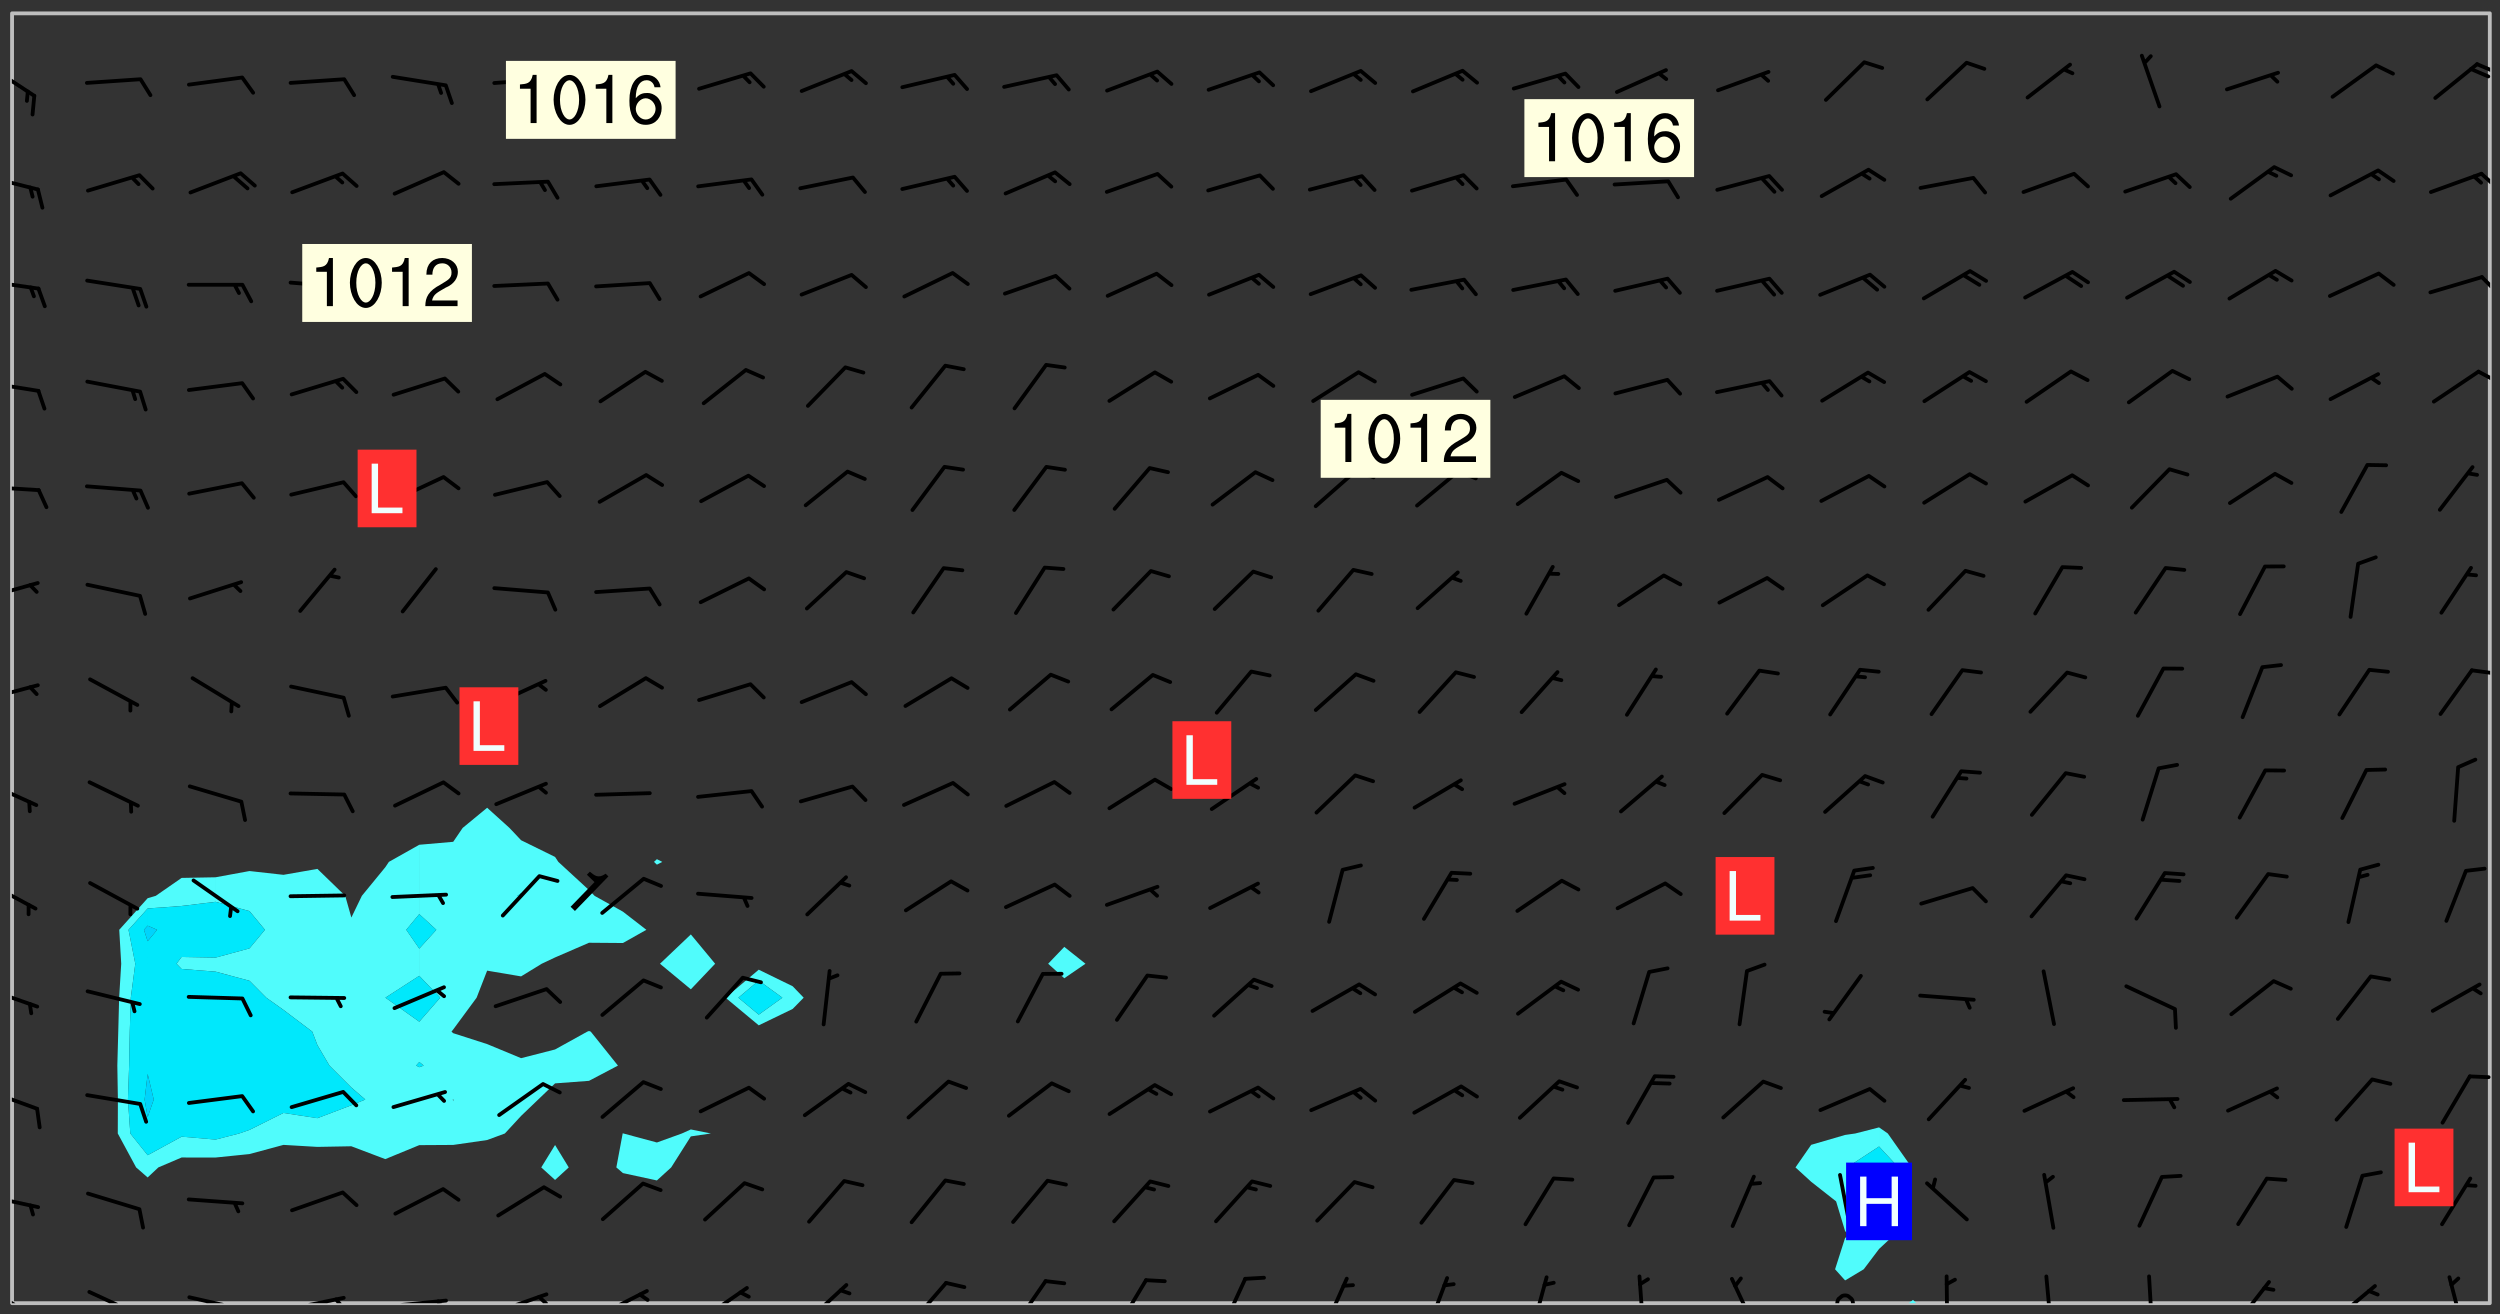 <svg xmlns="http://www.w3.org/2000/svg" role="img" xmlns:xlink="http://www.w3.org/1999/xlink" viewBox="142.45 309.95 326.84 171.84"><rect x="142.45" y="309.95" width="326.84" height="171.84" fill="#333333" stroke="none"/><defs><clipPath id="a"><path d="M144 311.672h1v168.656h-1zm0 0"/></clipPath><clipPath id="b"><path d="M144 311.672h324v168.656H144zm0 0"/></clipPath><clipPath id="c"><path d="M391 479h2v1.328h-2zm0 0"/></clipPath><clipPath id="d"><path d="M467 311.672h1v168.656h-1zm0 0"/></clipPath><clipPath id="e"><path d="M144 478h4v2.328h-4zm0 0"/></clipPath><clipPath id="f"><path d="M153 478h8v2.328h-8zm0 0"/></clipPath><clipPath id="g"><path d="M166 479h9v1.328h-9zm0 0"/></clipPath><clipPath id="h"><path d="M172 480h2v.328h-2zm0 0"/></clipPath><clipPath id="i"><path d="M180 479h8v1.328h-8zm0 0"/></clipPath><clipPath id="j"><path d="M186 479h2v1.328h-2zm0 0"/></clipPath><clipPath id="k"><path d="M193 479h9v1.328h-9zm0 0"/></clipPath><clipPath id="l"><path d="M199 479h2v1.328h-2zm0 0"/></clipPath><clipPath id="m"><path d="M207 478h8v2.328h-8zm0 0"/></clipPath><clipPath id="n"><path d="M212 479h3v1.328h-3zm0 0"/></clipPath><clipPath id="o"><path d="M220 478h8v2.328h-8zm0 0"/></clipPath><clipPath id="p"><path d="M225 478h3v2.328h-3zm0 0"/></clipPath><clipPath id="q"><path d="M234 478h7v2.328h-7zm0 0"/></clipPath><clipPath id="r"><path d="M247 477h7v3.328h-7zm0 0"/></clipPath><clipPath id="s"><path d="M261 477h6v3.328h-6zm0 0"/></clipPath><clipPath id="t"><path d="M274 477h6v3.328h-6zm0 0"/></clipPath><clipPath id="u"><path d="M288 477h5v3.328h-5zm0 0"/></clipPath><clipPath id="v"><path d="M302 476h4v4.328h-4zm0 0"/></clipPath><clipPath id="w"><path d="M315 476h4v4.328h-4zm0 0"/></clipPath><clipPath id="x"><path d="M328 476h4v4.328h-4zm0 0"/></clipPath><clipPath id="y"><path d="M342 476h3v4.328h-3zm0 0"/></clipPath><clipPath id="z"><path d="M356 476h2v4.328h-2zm0 0"/></clipPath><clipPath id="A"><path d="M368 476h5v4.328h-5zm0 0"/></clipPath><clipPath id="B"><path d="M382 479h3v1.328h-3zm0 0"/></clipPath><clipPath id="C"><path d="M396 476h2v4.328h-2zm0 0"/></clipPath><clipPath id="D"><path d="M409 476h2v4.328h-2zm0 0"/></clipPath><clipPath id="E"><path d="M423 476h2v4.328h-2zm0 0"/></clipPath><clipPath id="F"><path d="M434 477h6v3.328h-6zm0 0"/></clipPath><clipPath id="G"><path d="M447 477h7v3.328h-7zm0 0"/></clipPath><clipPath id="H"><path d="M462 476h3v4.328h-3zm0 0"/></clipPath><clipPath id="I"><path d="M144 466h4v3h-4zm0 0"/></clipPath><clipPath id="J"><path d="M144 452h4v4h-4zm0 0"/></clipPath><clipPath id="K"><path d="M465 450h3v2h-3zm0 0"/></clipPath><clipPath id="L"><path d="M144 438h4v4h-4zm0 0"/></clipPath><clipPath id="M"><path d="M144 425h4v4h-4zm0 0"/></clipPath><clipPath id="N"><path d="M144 412h4v4h-4zm0 0"/></clipPath><clipPath id="O"><path d="M144 399h4v3h-4zm0 0"/></clipPath><clipPath id="P"><path d="M465 397h3v2h-3zm0 0"/></clipPath><clipPath id="Q"><path d="M144 385h4v4h-4zm0 0"/></clipPath><clipPath id="R"><path d="M144 373h4v2h-4zm0 0"/></clipPath><clipPath id="S"><path d="M144 359h4v3h-4zm0 0"/></clipPath><clipPath id="T"><path d="M466 358h2v2h-2zm0 0"/></clipPath><clipPath id="U"><path d="M144 346h4v2h-4zm0 0"/></clipPath><clipPath id="V"><path d="M466 345h2v4h-2zm0 0"/></clipPath><clipPath id="W"><path d="M144 332h4v3h-4zm0 0"/></clipPath><clipPath id="X"><path d="M466 332h2v3h-2zm0 0"/></clipPath><clipPath id="Y"><path d="M144 318h4v5h-4zm0 0"/></clipPath><clipPath id="Z"><path d="M466 318h2v2h-2zm0 0"/></clipPath><clipPath id="aa"><path d="M465 318h3v3h-3zm0 0"/></clipPath><g id="ab" clip-path="url(#clip1)"><path fill="#fff" fill-opacity="0" fill-rule="evenodd" d="M0 0h1000v1000H0zm0 0"/><path fill="#d3d3d3" fill-opacity="0" fill-rule="evenodd" d="M162.152 355.867l-.234.293.059.234.117.172.176.234.293.348.113.059.117-.172.059-.234.176-.176.465-.176h.699l.234.293.289.816.059.176.176.23.352.234.699.699.172.176.234.348.234.41.289.582.41.465.23.234.234.176.117.23.176.293.172 1.164v.234l.059.289.059.117.117.117.348.41.117.172.176.176.176.234.117.172.172.352.059.234.234.406.234-.059-.176.176-.059.93h-.582l-.234-.113-.348.113-.117.117-.059.293-.059.176-.117.172-.465.293-.059.234-.059.113v.645l.059.172v.41l.059.059v.406l.059.406.117.176.059.059.23.641-.059.293v.699l-.059.582v.234l-.059.23-.055.352v1.922l.055.117h.426l-.367.117-.023.352.891 1.168 1.742.539 1.34.359v.539l.09.809.535.715 1.52.27.891-.086.09 1.164.535.18 1.16-.18 2.055-.984 1.16-.363 1.879-.176 1.695-.18-.18.719-1.516.086-1.25.09-.805.27-1.074.809.27.719.535.898-.18.625-.266.809.266 1.078.625.898.805.18 1.25-.18-.266.723.098.504.055.293v.172l.059.293v.406l.176.117.352.117h.406l.293-.176.113-.117.059-.117.117-.23.059-.176.352-.465.23-.176.176-.059.176.059.059.176.117.988.055.469.059.172.117.234.176.059.816.059h.289l.117.234.059.406.059.352v1.105l.117.293.117.348.289.699.176.352.582.754.352.176.172.059.469.234.641.465.348.234.293.176.293.055.23.062.816.348.293.176.113.172.352.352.117.176.523.641v.289l.059.352v.348l.059.352.059.289.117.059.172.059h.176l.582.234.176.117.176.289.176.234.113.234.293.23.117.117v.41l.059.055.289.234.234.117.059.117.117.172.059.117.23.234.059.176.234.059.117.059-.117.113-.059.117v.117l-.117.293-.117.289v.582l.176.117.117.059.059.117.117.117.113.059.176.348.059.352.059.406v.176l-.059.176-.117.699v.172l.117.176.293.293h.406l.176.117.117.172.117.293v.234h-.527l-.23-.234h-.234l-.176.059-.059.699.059.348.117.176.176.41.117.23.289.469.176.055h.523l.234.059.758.641.059.293v.234l.059.059.23.348v.352l-.117.172v.293l.293.289.293.176.172.059.293.176.293.117.582.406.289.234.293.176.219.16.016.012.23.176.641.523.176.234.117.176.176.176.113.172v.641l.117.176.469.117.582.117.234.059.23.113.293.117.113.059.586.352.289.172.176.062.176.055.176.059.699.352.289.176.234.055.289.176.234.117.641.406.293.117.172.059.234.059.41.059.23.059.234.117.059.172-.41.176.469.059.059.293.113.234.176.055.234.059.176.059.406.117.641.234.117.172.059.234v.176l-.059.117-.059.406.234.234.117.059.348.117.641.23.176.117.289.117.176.176.234.465.582 1.105.176.176.348.176.176.117.352.117 1.047.523.234.059.465.113.293.059.465.176.758.582.234.234.348.465.176.176.289.234.816.699.293.176.289.289.293.176.293.289.695.641.176.176.293.234.289.234.469.289.641.582.348.234.234.293.348.348.352.465.934.992.348.406.117.176.234.059.113.117.645.176.23.113.234.059.293.176.23.117.934.699.406.406.234.176.406.176.234.117.816.348.348.234.234.117.293.289.23.117.758.352.352.172.23.059.293.117.234.059.871.176h.816l.469.23.172.059.875.699.465.117.293.059.176.059.23.059.469.059.348.059.352.059.406.059h.293l.172.059v.23l.176.176h.293l.348.059.352.059.699.117h.641l.465-.234.293-.176.172-.117.41-.172.289-.176.934-.465.469-.293.523-.293.465-.172.465-.176 1.051-.465.289-.117.41-.117.289-.117.527-.176 1.516-.699.582-.348.289-.059.293-.059.348-.117.875-.23.352-.117h.113l.234-.059.875-.234.234-.059h.812l.352-.059.816-.117.172-.059.352-.055.293-.059.23-.059.816-.176.176-.059h.348l.234-.059.465-.117.758-.172.234-.059h.348l.41-.117.289-.059 1.285-.059h.289l.41-.059.23-.059h.176l.875-.117h.406l.41-.117h.348l.352-.113.871-.059h1.75l1.047.289.41.117.289.117.352.117.289.117 1.051.172.289.059h.293l.293.059.172.059.41.059.172.059.117.059h.117l.117.059.352.059h.113l.41.066 1.922.395 1.926.395 1.52.449 1.695.719 2.145.805 1.605-.719 1.43-.805 1.16-1.078 1.25-.449 3.035-.719 1.875-.359 2.145-1.348 2.234-1.254 2.5-1.258 1.695-.449 1.785-.18 1.16-.27.625.539 1.34-.27.715-.988.984-1.344.445-.18.805-.359 1.875-.539 1.785-.449 1.25-.27 1.16-.09 1.699-.09 1.961-.27 1.25-.09h.539l.625-.09h.891l2.145-.18 2.41-.18 2.59-.09 1.695.18 1.609.09 1.43.359 1.16.719 1.875.988 1.16 1.527.266.715.629.09.355.898.535.539.535 1.527 1.074.359h.535l-.805.535.09 1.707.715 2.695.891.805.895.988.715 1.258 1.785.539 1.52-.18.355 1.344 1.609-.805.98-.539.27.27.316-.215.219-.145.801.449.449-.359h.355l.535-.27.539-.719.535-.27.625-.988 1.16.449.84.371 1.395.617 1.695-.18h1.605l1.785.09.18-1.707.535-1.344.805.27.492.848.402.406-.09.539v.359l.715.449.711-.27h1.43l.359.988.445 1.258.715 1.344 1.25.629 1.695.629.715-.18.18-.539.98-.09.449.359.086 1.258-.266.629-.535.18v.539l.715.984.266.539.984.988.801 1.078-.266.359-.09.898-.625 2.332-.355 2.066-.09 1.793-.18.719-.09.539v1.438l-.98 1.883-.359 1.707-.535.898-.805 1.168-.266.539 2.055 1.254.086.359-.355.539-.09-.18v.809l.09 1.438-.445.715-1.074.094-.266.715.535.898.805.719 1.16.809 1.34.27.445.359-.355.449-1.789-.09-1.25-.449-.715-.719-.625-.09-.176 3.59-.188 1.309h89.359V311.703h-55.27v49.082l.762.125 3.289.543 2.023 2.836v2.754l2.352.332 2.348.332h4.051l-1.379 4.16-2.023.707-2.023.703-.543.344-2.594 1.617-.188.117-2.023-2.078-.73-2.742-2.672-2.078-1.375-3.5-.066-.082-1.957-2.672 2.75-1.418v-49.082H294.422v91.414l.117.031.133.012.074.074.105.047.09.059.086.059.09.059.297.297.059.09.031.117.027.117.016.137-.031.117-.059.09-.059.086-.043.105-.047.102-.027.121v.145l.176.27.148.148.074.086.074.074.043.105.062.09.059.086.043.105.059.09.047.102.043.105.059.086.117.18.074.074.062.086.059.09.043.105.059.09.059.086.062.09.059.09.043.102.117.18.074.074.059.086.074.074.09.059.105.047h.148l.133-.016.133.016.102-.047.074-.074.047-.102-.016-.133v-.148l-.047-.105-.027-.117-.047-.102-.027-.121-.043-.102-.062-.09-.043-.102-.043-.105-.031-.117-.016-.133-.012-.137.086-.059.059-.086.121-.031.043.105.016.133v.117l.059.102.059.09.09.059.148.148.059.09.043.105-.012.102.086.059.105.047.086.059.09.059.074.074-.117.027-.105.047-.086.059-.074.074-.059.09-.062.086-.027.121-.047.102-.043.105-.031.117-.012.133-.016.133v.148l.027.117.047.105.043.102.059.09.074.074.09.059.074.074.09.059.059.09.043.105.047.102.117.031.133.016h.148l.117-.031.105.043.043.105.047.102.027.121L299.5 410l.027.117.031.121.027.117.105.043.102.047.133-.016.148.148.062.086.074.074.07.074.09.062.105.043.102.043.117.031.137.016.117-.031.074-.074.027-.117-.012-.133-.031-.121-.027-.117.043-.105h.117l.09.062.117.027h.148l.133.016h.148l.133.016.133-.016h.148l.133-.016.133-.012.137.012.117-.027.133-.016.191-.059-.059.176-.016.133-.027.121-.016.133-.059.086-.133.016-.105.047-.105.043-.117.031-.117.027-.266.031h-.148l-.133.016-.074.074.059.086.148.148.117.18.074.07.09.062.09.059.086.059.09.059.102.043.105.062.105.043.086.059.105.047.102.043.18.117.059.09-.043.102-.047.105.016.133.223.223.059.09.043.102.031.121.043.102.016.133.031.117.012.137.031.117.148.148.102.043.105.043.117.031.133.016.137.016h.117l.117-.031.09-.059.043-.105.047-.102.043-.105.031-.117.012-.133v-.148l-.012-.133-.016-.133-.031-.117-.043-.105-.047-.105-.043-.102-.043-.105-.016-.133.016-.133.027-.117.031-.117.027-.121.047-.102.09-.059.086-.062.074-.074.09-.059.223-.223.059-.086.074-.074.117-.18.059-.086v-.148l-.074-.074-.102-.047-.105-.043-.102-.043-.059-.09-.047-.105-.027-.117.09-.059.117-.031.102-.043.18-.117.148-.148.012-.133-.012-.105-.09-.059-.133.016h-.148l-.133.016-.133-.016-.121-.031-.086-.059-.074-.074-.059-.09-.062-.086-.117-.18-.059-.086.031-.121.086-.059.121-.031.059-.086v-.121l-.031-.117-.059-.09-.059-.086-.047-.105-.027-.117-.016-.133.059-.09.074-.074.09-.059.117-.18.074-.074.059-.086.148-.148.121-.031.133-.016.133.016.074.074.043.105.016.133-.031.117-.117.031-.133.012-.148.148-.043.105-.047.102-.027.121-.031.117v.148l.031.117.043.105.059.09.074.07.074.074.117.031.121.027.117-.027.133-.016h.117l.09.059.074.074.047.105.059.086.102.047.133.016.105.043.086.059-.012.105-.074.074-.18.117-.059.09-.09.059-.07.074-.074.074-.062.09-.027.117-.016.133.016.133-.016.133v.148l.016.133.027.117.031.121.074.074.09.059.086.059.09.059.117.031v.086l-.102.047-.09.059-.266.031-.117.027h-.148l-.105.043-.102.047-.059.09-.062.234-.012.133-.031.121-.016.133v.293l-.012.133.012.137.016.133.133.016.133.012.121.031.086.059.074.074.047.105.043.102.016.133v.445l-.016.133v.445l.031.266.027.117.016.133.031.117.086.211.031.266v.148l-.031.117-.027.117-.031.121-.027.117-.031.117-.031.121-.012.133-.016.133.09.059.117-.031.102.016.047.105-.031.266v.441l-.043.105-.047.105-.043.102-.043.105-.059.086-.031.121-.043.117-.031.117-.016.133.016.133.059.09.105.047.086.059.059.086-.012.137-.031.117-.043.102v.445l-.016.133v.148l-.031.117-.043.105-.027.117-.047.105-.043.102-.031.121-.027.117-.031.133-.031.117-.027.117-.043.105-.031.117-.031.121-.012.133-.016.133v.297l.027.117v.148l.047.398.027.117.059.09.121.031h.148l.133-.016.059.09v.117l-.059.09-.09.059-.102.043-.105.047-.09.059-.086.059-.137.016-.117-.031-.133-.016-.102.047-.062.086-.012.137-.016.133-.031.117-.027.117-.016.133-.031.121v.297l.016.133.031.117v.148l.012.133v.148l-.027.117-.047.102-.027.121-.031.117-.059.09-.074.074-.102.043-.105.047-.117.027-.121.031-.102-.047.059-.086.105-.047.027-.117.031-.117.027-.121.031-.117v-.148l.016-.133-.031-.117-.043-.105-.105.016-.074.074-.102.043-.09.062-.074.074-.043.102-.016.133-.031.117L304.25 426l-.031.117-.027.117-.031.121-.027.117-.031.117-.043.105-.09.059h-.09l-.117-.031-.031-.086.016-.137-.031-.117v-.148l-.012-.133v-.148l-.062-.234-.027-.121-.043-.102-.047-.105-.059-.086-.059-.09-.043-.105-.062-.086-.148-.148-.07-.074-.105-.047-.105-.043-.102-.043-.297-.297-.09-.074-.086-.059-.105-.043-.09-.062-.086-.059-.105-.043-.09-.059-.086-.062-.074-.07-.105-.047-.086-.059-.105-.043-.09-.062-.102-.043-.105-.043-.086-.059-.105-.047-.105-.043-.102-.047-.09-.059-.102-.043-.105-.043-.09-.062-.117-.027-.133-.016-.133.016H299.75l-.133.016-.117-.031-.09-.059-.074-.074-.09-.059-.102-.047h-.148l-.121-.027-.102-.043-.074-.074-.117-.18-.09-.059-.102-.043-.09-.062-.105-.043-.09-.059-.086-.059-.105-.047-.059-.086-.059-.09-.043-.105-.047-.102-.074-.074-.086-.059-.074-.074-.09-.059-.223-.223-.043-.105-.031-.266.105-.043h.145l.105.043.074.074.09.059.086.059.105.047.09.059.148.148.07.074.148.148.062.086.074.074.086.059.074.074.09.062.09.059.086.059.27.176.102.047.105.043.102.043.047-.074.059-.086.074-.074.07-.074.105.043.074.074.059.09.043.102.047.105.043.105.121.027.117-.027.074-.09.043-.105.059-.09.074-.074.105-.043.117-.027.133.012.09.059.148.148.059.09.043.105.047.102.043.105.043.102.105.047.105.043.133.016.086-.059.059-.09.074-.074.105-.043.117.027.105.047.102.043.105.043.102.047.18.117v.117l-.016.133.016.133.016.137.059.086.102.047.121.027.117.031h.148l.117-.031.059-.09.18-.117.059-.09.074-.074.059-.086.117-.18.18-.117.117.031.09.059.043.074-.016.133v.117l.09.059h.148l.133-.016.133-.012.266-.031.105-.043.117-.031.121-.027.074-.074.07-.074.062-.09-.016-.105-.047-.102-.102-.043-.105-.016-.117.027-.266.031h-.148l-.074-.074-.09-.059-.117-.031-.117-.027-.133-.016h-.148l-.133.016h-.297l-.105-.047-.148-.148-.043-.102-.059-.09.223-.223.086-.059.105-.043.117-.031.133-.016.133.016.137.016.102.043.133-.012.09-.062.102-.043.062-.09-.047-.102-.09-.059-.117-.031-.102-.043-.059-.09-.062-.09v-.117l.016-.133.105-.047.074-.07v-.121l-.09-.059-.031-.117.09-.059.074-.074.043-.105.059-.09.047-.102.016-.133v-.148l-.047-.105-.043-.102-.09-.059-.133-.016-.102-.043-.137-.016-.117-.031h-.445l-.133-.016-.133-.012-.133-.016-.117-.031h-.148l-.133-.016-.133-.012-.266-.031-.121-.043-.086-.059-.074-.074v-.148l.012-.133.105-.047.102-.043.133-.016h.152l.133-.016h.293l.121.031.102.043.09.059.234.062.121-.047.09-.059.102-.043.133-.016.105.043.102.047.133.012.121-.027h.145l.121-.031.117-.027.105-.047.074-.074.086-.059.148-.148.059-.086.047-.105.027-.117.016-.105-.102-.043-.09-.059-.117-.031-.105-.043-.09-.062-.074-.086-.074-.074-.102-.043-.105-.047-.102-.043-.059-.09-.047-.102-.086-.211-.062-.086-.059-.09-.074-.074-.086-.059h-.27l-.117.031-.09.059-.102.043-.133.016-.105-.016-.027-.117-.062-.09-.117-.031-.102-.043-.148-.148-.031-.117-.016-.105.074-.074.18-.117.117-.027.117-.031.137.016.102.043.105.043.102.047.105.043.117.031.133.016.117.027.133.016.105-.016.09-.059-.074-.074-.105-.043-.074-.074-.074-.09-.148-.148-.086-.059-.09-.059-.074-.074-.09-.059-.102-.047-.121-.027-.102-.047-.105-.043-.117-.031-.102-.043-.121-.031h-.148l-.117.031-.105.043-.086.062-.18.117-.086.059-.09.059-.105.047-.086.059-.105.043-.102.043-.105.047-.074.074-.059.09-.059.086-.047.105-.059.086-.074.074-.133-.012-.117-.031h-.117l-.074.074-.09.059-.074.074-.09.059-.086.059-.105.047-.102.043-.137.016-.102-.043-.148-.148-.105-.047h-.086l-.105.047-.102.043-.121.031-.117-.031-.074-.074v-.117l.031-.121.074-.07.059-.09.074-.074.117-.031.105-.043h.293l.133-.016.137-.016.102-.043.09-.059.102-.047.09-.059.133-.012.09.059.133.012.09-.059.086-.059.105-.043.09-.059.086-.062.09-.059.148-.148.059-.086.059-.09.105-.043.133-.016.117.027.121.031.059-.059.059-.09.031-.266.027-.117.105.012.133.016.102-.043.09-.059.059-.09.074-.074.059-.09.047-.102.012-.133-.012-.133-.047-.105-.148-.148-.059-.09-.059-.086-.043-.105v-.445l.016-.133v-.148l.012-.133-.059-.059-.09.059-.102-.043-.18-.117-.086-.059-.062-.09-.059-.09-.074-.074-.086-.059-.121.031-.102.012-.105.047-.086.059-.105.043-.148.148-.09.059-.086.059-.09.062-.105.043-.133.016v-.121l.105-.043.117-.031.074-.07.043-.105v-.148l-.027-.117-.148-.148-.133-.016h-.148l-.117.031-.105.043-.102.043-.09.062-.117.027-.074-.074.012-.133-.043-.102-.043-.105-.09-.059-.117.027-.121.031-.117.031-.102.043-.121.031-.102.043-.105.043-.09.059-.102.016v-.117l.016-.133-.059-.09-.074.043-.148.148-.059.09-.074.074-.047.105-.043.102-.074.074-.059.09-.074.074-.059.086-.074.074-.09.062-.074.07-.074.074-.102.016-.133.016-.105-.043v-.121l.148-.148.043-.102.059-.09.047-.102.043-.105.059-.09.031-.117.043-.102.031-.121.027-.117.047-.105.043-.102.043-.105.074-.07.09-.062.09-.059.102-.043h.297l.266-.031.105-.043-.074-.074-.117-.031-.105-.043-.09-.059-.102-.047-.09-.059-.102-.043-.105-.043-.09-.062-.086-.059-.105-.043-.102-.043-.121-.031-.117-.031-.102-.043L297.5 410.25l-.102-.043-.09-.059-.043-.105-.016-.133.102-.043.133-.016.137.016.133-.016.102-.043.059-.09.016-.105-.09-.059-.074-.074-.102-.043-.09-.059-.148-.148-.043-.105-.016-.133v-.293l-.059-.09-.09-.059-.074-.074-.043-.105-.031-.117-.059-.09-.074-.074-.117-.027-.074-.074-.09-.059-.09-.062-.086-.059-.074-.074-.059-.086-.047-.105-.086-.059-.148-.148-.195-.059-.133.016-.102.043-.074.074-.047.102-.043.105-.059.09-.059.086-.297.297-.09.059h-.086l-.062-.086-.043-.105.031-.117.059-.09.027-.117-.012-.133-.09-.062-.105.047-.117.027-.117.031-.27.176-.102.047-.117.027-.105.047-.09.059-.102.043-.059-.086-.047-.105.016-.133.047-.105.07-.074.074-.07.059-.09v-.148l-.043-.105h-.238l-.102.047-.031.117-.027.117-.031.121-.074.043-.133.016-.074-.047-.043-.102-.043-.105-.047-.102-.043-.105-.121.031-.102.043-.133.016-.117.031-.105.043-.09.059-.102.047-.121.027-.133.016-.102-.043-.059-.09-.047-.105-.043-.102-.043-.105v-.117l.059-.09.086-.059.18-.117.102-.047.105-.043.105-.059.102-.043.09-.062.102-.043.105-.059.102-.047.09-.059.105-.043.102-.043.09-.062.102-.043.137-.016.117.031.102.043.121.031.102.043.105.047.102.043.105.043.102.047.105.043.102.043.105.047.086.059.105.043.117.031.105.043.102.047.09.059.105.043.102.043.105.047.117.027.102.047.121.027h.148l.086-.059.016-.102.059-.09-.027-.117-.074-.074-.117-.18-.074-.074-.09-.074-.18-.117-.086-.059-.105-.043-.102-.047-.27-.176-.059-.09-.074-.074-.059-.09-.043-.102-.031-.117-.016-.137v-.562l-.012-.133-.016-.133-.031-.117-.016-.133-.012-.133-.031-.121-.223-.223-.059-.086-.016-.105.031-.117.133-.016v-91.414H172.992v1.453l-.059.234-.352 1.051-.172.523-.117.348-.176.41-.117.172-.234.293-.23.059h-.352l-.117.059-.23.406v.293l.117.176.23.23.117.234.641.758.293.465.176.234.23.352.234.348.641.816.176.465.172.41.117.695.176.469.117 1.398.059.465v.875l.117 1.047v4.781l-.059.465-.352 1.281-.176.523-.113.41-.352.93L172.934 336l-.234.582-.117.176-.172.348-.176.406-.352.816-.059.293-.113.293-.117.289-.059.176-.117.875-.059.406-.059.117-.059.176-.059.172-.23.527-.117.172v.234l-.117.234-.059.172-.176.586v.289l-.059.176v.293l-.059.113-.059.527v.172l-.055.234v2.621l-.176.816-.117.176-.176.234-.117.172-.113.234-.586.934-.23.289-.293.465-.176.234-.289.352-.352.699-.113.23-.176.41-.176.23-.406.527-.816.699-.293.172-.289.234-.176.117-.176.176-.523.406-.527.176-.172.176-.234.055-.641.176h-.758m12.211 31.023l-1.074.449.359.895 1.25-.715.445-.539-.98-.09"/><path fill="#d3d3d3" fill-opacity="0" fill-rule="evenodd" d="M201.508 416.598h-.895l.449.629.98.359.805-.09.445-.988-.176.09-.715-.355-.895.355m154.621 59.07l-.059-.523v-.293l.113-.293.059-.23.469-.469h.113l.117-.113.117-.059h.176l.234-.059h.348l.234.059.117.059.23.172.059.176.117.582v.293l-.117.176-.172.289-.176.176-.527.523-.23.234-.117.059h-.176l-.117-.059-.406-.293-.176-.117-.117-.059-.059-.113-.055-.117m6.641-10.957l-.059-.172v-1.109l.059-.172.176-.059.172-.059h.176l.234-.059.117.059.059.699-.059.172-.117.176-.117.059-.234.523-.113.059h-.234l-.059-.117m9.613-14.391l-.117-.176v-.699l.293-.875.117-.172.176-.352.113-.23.117-.293.352-.758.117-.23.172-.234h.176l.117-.059h.641l.117.059.234.234.172.113.352.293.117.117.113.176v.113l.117.059.117.117v.699l-.059.176v.23l-.059.176-.348 1.051-.117.23-.117.234-.117.059-.23.234-.641.289h-.875l-.41-.117-.641-.465"/><path fill="none" stroke="#bebebe" stroke-linecap="round" stroke-linejoin="round" stroke-miterlimit="10" stroke-width=".5" d="M467.957 311.695H144.027v168.625h323.93v-168.625"/><g clip-path="url(#a)"><path fill="#fff" fill-opacity="0" fill-rule="evenodd" d="M144 475.891v4.438h.004H144V311.672h.004H144v164.219"/></g><g clip-path="url(#b)"><path fill="#fff" fill-opacity="0" fill-rule="evenodd" d="M144.004 480.328V311.672h62.133v103.879l-3.203 2.641-1.234 1.812-4.438.387-3.973 2.238-.469.699-3.066 3.742-1.371 2.836-.805-2.836-3.633-3.523-4.438.777-4.441-.496-4.438.816-4.438.082-3.379 2.344-1.059.309-3.715 4.129.258 4.438-.27 4.438-.117 4.438-.121 4.441.074 4.438-.016 4.438 2.398 4.438 1.508 1.312 1.398-1.312 3.039-1.297 4.438.004 4.438-.453 4.441-1.199 4.438.262 4.438-.082 4.438 1.68 4.441-1.828 4.438-.027 4.438-.641 2.316-.855 2.121-2.297 2.234-2.141 2.207-2.113v8.055l-1.805 2.934 1.805 1.637 1.789-1.637-1.789-2.934v-8.055l4.438-.332 3.785-1.992-3.555-4.441-.23-.082-.227.082-4.211 2.332-4.441 1.137-4.438-1.84-4.438-1.426-.223-.203.223-.281 3.062-4.156 1.375-3.535 4.438.75 2.695-1.652 1.746-.824 4.438-1.922 4.438.035 3.062-1.727-3.062-2.371-3.703-2.066-.734-.754-4.008-3.688-.43-.648-4.441-2.184-1.516-1.605-2.922-2.641v-103.879h22.191v110.602l-.383.355.383.363.703-.363-.703-.355V311.672h4.438v120.441l-4.035 3.832 4.035 3.344v18.32l-1.172.527-3.266 1.18-4.383-1.18-.055-.027-.035.027-.828 4.438.863.742 4.438.961 1.867-1.703 2.57-4.055 2.625-.383-2.625-.527v-18.32l3.176-3.344-3.176-3.832v-120.441h8.879v125.051l-4.344 3.66L241.645 444l4.438-2.148 1.438-1.469-1.438-1.492-4.438-2.168V311.672h39.945v122.066l-2.109 2.207 2.109 1.898 2.77-1.898-2.77-2.207v-122.066h106.52v145.668l-3.105.797-1.332.191-4.438 1.293-2.051 2.953 2.051 1.875 3.262 2.566 1.176 3.891.574.547-.574.336-1.312 4.102 1.312 1.457 2.434-1.457 2.004-2.656 1.906-1.781 2.395-4.438-.031-4.441-3.125-4.438-1.145-.797V311.672h79.887v168.656h-75.012l-.438-.43-.574.43H144.004"/></g><path fill="#50fcfc" fill-rule="evenodd" d="M157.863 453.699l-.074-4.438.121-4.441.117-4.438.27-4.438-.258-4.438 3.715-4.129 1.059-.309 3.379-2.344 4.438-.082v3.207l-4.438.543-4.438.328-2.504 2.785.887 4.438-.586 4.438-.137 4.438-.082 4.441-.16 4.438.312 4.438 2.27 2.84 4.438-2.422 4.438.379 3.094-.797 1.344-.469 4.441-2.215 4.438.684 4.438-1.688 1.824-.75-1.824-1.57-2.867-2.867-1.57-2.676-.676-1.766-3.762-2.84-2.25-1.598-2.191-2.207-4.438-1.195-4.438-.348-.668-.688.668-.883 4.438.082 4.438-1.207 2.016-2.43-2.016-2.441-4.438-1.215v-3.207l4.438-.816 4.441.496 4.438-.777 3.633 3.523.805 2.836 1.371-2.836 3.066-3.742.469-.699 3.973-2.238v9.062l-1.703 2.055 1.703 2.465v3.551l-4.43 2.859 4.43 3.141v5.262l-.418.477.418.211.578-.211-.578-.477v-5.262L200 440.383l-2.738-2.859v-3.551l2.234-2.465-2.234-2.055v-9.062l4.438-.387 1.234-1.812 3.203-2.641 2.922 2.641 1.516 1.605v6.93l-.496.344.496.137.281-.137-.281-.344v-6.93l4.441 2.184.43.648 4.008 3.688.734.754 3.703 2.066 3.062 2.371-3.062 1.727-4.438-.035-4.438 1.922-1.746.824-2.695 1.652-4.438-.75-1.375 3.535-3.062 4.156-.223.281.223.203v8.656l-.055.02.055.219.031-.219-.031-.02v-8.656l4.438 1.426 4.438 1.84 4.441-1.137 4.211-2.332.227-.082.23.082 3.555 4.441-3.785 1.992-4.438.332-2.207 2.113-2.234 2.141-2.121 2.297-2.316.855-4.438.641-4.438.027-4.441 1.828-4.438-1.68-4.438.082-4.438-.262-4.441 1.199-4.438.453-4.438-.004-3.039 1.297-1.398 1.312-1.508-1.312-2.398-4.438.016-4.438"/><path fill="#00e8fc" fill-rule="evenodd" d="M159.484 458.137l-.312-4.438.16-4.438.082-4.441.137-4.438.586-4.438-.887-4.438 2.504-2.785v2.246l-.484.539.484 1.492v17.352l-.398 3.348.398 2.297.797-2.297-.797-3.348V433l1.234-1.492-1.234-.539v-2.246l4.438-.328 4.438-.543 4.438 1.215 2.016 2.441-2.016 2.43-4.438 1.207-4.438-.082-.668.883.668.688 4.438.348 4.438 1.195 2.191 2.207 2.25 1.598 3.762 2.84.676 1.766 1.57 2.676 2.867 2.867 1.824 1.57-1.824.75-4.438 1.688-4.438-.684-4.441 2.215-1.344.469-3.094.797-4.438-.379-4.438 2.422-2.27-2.84"/><path fill="#00d4fc" fill-rule="evenodd" d="M161.754 433l-.484-1.492.484-.539 1.234.539L161.754 433m0 22.996l-.398-2.297.398-3.348.797 3.348-.797 2.297"/><path fill="#00e8fc" fill-rule="evenodd" d="M197.262 443.523l-4.43-3.141 4.43-2.859L200 440.383l-2.738 3.141m0-9.551l-1.703-2.465 1.703-2.055 2.234 2.055-2.234 2.465m0 15.5l-.418-.211.418-.477.578.477-.578.211"/><path fill="#fff" fill-opacity="0" fill-rule="evenodd" d="M201.699 453.68l-.055.02.055.219.031-.219-.031-.02"/><path fill="#00e8fc" fill-rule="evenodd" d="M210.574 427.207l-.496-.137.496-.344.281.344-.281.137"/><path fill="#50fcfc" fill-rule="evenodd" d="M215.016 464.211l-1.805-1.637 1.805-2.934 1.789 2.934-1.789 1.637m8.875-.895l-.863-.742.828-4.438.035-.027.055.027 4.383 1.18 3.266-1.18 1.172-.527 2.625.527-2.625.383-2.57 4.055-1.867 1.703-4.438-.961m4.438-40.324l-.383-.363.383-.355.703.355-.703.363m4.438 16.297l-4.035-3.344 4.035-3.832 3.176 3.832-3.176 3.344M241.645 444l-4.344-3.617 4.344-3.66v1.418l-2.664 2.242 2.664 2.219 3.09-2.219-3.09-2.242v-1.418l4.438 2.168 1.438 1.492-1.438 1.469L241.645 444"/><path fill="#00e8fc" fill-rule="evenodd" d="M241.645 442.602l-2.664-2.219 2.664-2.242 3.09 2.242-3.09 2.219"/><path fill="#50fcfc" fill-rule="evenodd" d="M281.59 437.844l-2.109-1.898 2.109-2.207 2.77 2.207-2.77 1.898m97.645 26.605l-2.051-1.875 2.051-2.953 4.438-1.293 1.332-.191 3.105-.797v2.5l-4.191 2.734 3.828 4.441.363.355.297-.355 2.23-4.441-2.527-2.734v-2.5l1.145.797 3.125 4.438.031 4.441-2.395 4.438-1.906 1.781-2.004 2.656-2.434 1.457-1.312-1.457 1.312-4.102.574-.336-.574-.547-1.176-3.891-3.262-2.566"/><path fill="#00e8fc" fill-rule="evenodd" d="M387.746 467.016l-3.828-4.441 4.191-2.734 2.527 2.734-2.23 4.441-.297.355-.363-.355"/><g clip-path="url(#c)"><path fill="#50fcfc" fill-rule="evenodd" d="M391.973 480.328l.574-.43.438.43h-1.012"/></g><g clip-path="url(#d)"><path fill="#fff" fill-opacity="0" fill-rule="evenodd" d="M467.996 480.328H468V311.672h-.004H468v168.656h-.004"/></g><path fill="#fff" fill-opacity="0" fill-rule="evenodd" d="M213.457 427.57l4.195 4.066 6.934-7.148-4.195-4.066-6.934 7.148"/><path fill-rule="evenodd" d="M221.629 424.172l.363.355-4.379 4.52-.566-.551 3.125-3.223-.996-.965.387-.398.445.344.219.137.227.094.246.039.27-.027.309-.113.352-.211"/><g clip-path="url(#e)"><path fill="none" stroke="#000" stroke-linecap="round" stroke-linejoin="round" stroke-miterlimit="10" stroke-width=".5" d="M146.953 482.23l-5.906-3.805"/></g><g clip-path="url(#f)"><path fill="none" stroke="#000" stroke-linecap="round" stroke-linejoin="round" stroke-miterlimit="10" stroke-width=".5" d="M160.504 481.805l-6.375-2.953"/></g><g clip-path="url(#g)"><path fill="none" stroke="#000" stroke-linecap="round" stroke-linejoin="round" stroke-miterlimit="10" stroke-width=".5" d="M174.055 481.109l-6.852-1.562"/></g><g clip-path="url(#h)"><path fill="none" stroke="#000" stroke-linecap="round" stroke-linejoin="round" stroke-miterlimit="10" stroke-width=".5" d="M173.059 480.883l.32 1.184"/></g><g clip-path="url(#i)"><path fill="none" stroke="#000" stroke-linecap="round" stroke-linejoin="round" stroke-miterlimit="10" stroke-width=".5" d="M187.387 479.625l-6.883 1.41"/></g><g clip-path="url(#j)"><path fill="none" stroke="#000" stroke-linecap="round" stroke-linejoin="round" stroke-miterlimit="10" stroke-width=".5" d="M186.387 479.828l.781.945"/></g><g clip-path="url(#k)"><path fill="none" stroke="#000" stroke-linecap="round" stroke-linejoin="round" stroke-miterlimit="10" stroke-width=".5" d="M200.758 479.984l-6.992.691"/></g><g clip-path="url(#l)"><path fill="none" stroke="#000" stroke-linecap="round" stroke-linejoin="round" stroke-miterlimit="10" stroke-width=".5" d="M199.738 480.082l.68 1.023"/></g><g clip-path="url(#m)"><path fill="none" stroke="#000" stroke-linecap="round" stroke-linejoin="round" stroke-miterlimit="10" stroke-width=".5" d="M213.891 479.164l-6.629 2.328"/></g><g clip-path="url(#n)"><path fill="none" stroke="#000" stroke-linecap="round" stroke-linejoin="round" stroke-miterlimit="10" stroke-width=".5" d="M212.926 479.504l.902.832"/></g><g clip-path="url(#o)"><path fill="none" stroke="#000" stroke-linecap="round" stroke-linejoin="round" stroke-miterlimit="10" stroke-width=".5" d="M227.02 478.727l-6.258 3.203"/></g><g clip-path="url(#p)"><path fill="none" stroke="#000" stroke-linecap="round" stroke-linejoin="round" stroke-miterlimit="10" stroke-width=".5" d="M226.109 479.195l1.004.699"/></g><g clip-path="url(#q)"><path fill="none" stroke="#000" stroke-linecap="round" stroke-linejoin="round" stroke-miterlimit="10" stroke-width=".5" d="M240.098 478.332l-5.781 3.992"/></g><path fill="none" stroke="#000" stroke-linecap="round" stroke-linejoin="round" stroke-miterlimit="10" stroke-width=".5" d="M239.254 478.914l1.09.562"/><g clip-path="url(#r)"><path fill="none" stroke="#000" stroke-linecap="round" stroke-linejoin="round" stroke-miterlimit="10" stroke-width=".5" d="M253.102 477.945l-5.164 4.766"/></g><path fill="none" stroke="#000" stroke-linecap="round" stroke-linejoin="round" stroke-miterlimit="10" stroke-width=".5" d="M252.352 478.641l1.156.406"/><g clip-path="url(#s)"><path fill="none" stroke="#000" stroke-linecap="round" stroke-linejoin="round" stroke-miterlimit="10" stroke-width=".5" d="M266.137 477.676l-4.602 5.309"/></g><path fill="none" stroke="#000" stroke-linecap="round" stroke-linejoin="round" stroke-miterlimit="10" stroke-width=".5" d="M266.137 477.676l2.391.547"/><g clip-path="url(#t)"><path fill="none" stroke="#000" stroke-linecap="round" stroke-linejoin="round" stroke-miterlimit="10" stroke-width=".5" d="M279.148 477.438l-3.996 5.781"/></g><path fill="none" stroke="#000" stroke-linecap="round" stroke-linejoin="round" stroke-miterlimit="10" stroke-width=".5" d="M279.148 477.438l2.438.285"/><g clip-path="url(#u)"><path fill="none" stroke="#000" stroke-linecap="round" stroke-linejoin="round" stroke-miterlimit="10" stroke-width=".5" d="M292.277 477.316l-3.621 6.023"/></g><path fill="none" stroke="#000" stroke-linecap="round" stroke-linejoin="round" stroke-miterlimit="10" stroke-width=".5" d="M292.277 477.316l2.449.133"/><g clip-path="url(#v)"><path fill="none" stroke="#000" stroke-linecap="round" stroke-linejoin="round" stroke-miterlimit="10" stroke-width=".5" d="M305.25 477.137l-2.938 6.383"/></g><path fill="none" stroke="#000" stroke-linecap="round" stroke-linejoin="round" stroke-miterlimit="10" stroke-width=".5" d="M305.25 477.137l2.449-.141"/><g clip-path="url(#w)"><path fill="none" stroke="#000" stroke-linecap="round" stroke-linejoin="round" stroke-miterlimit="10" stroke-width=".5" d="M318.52 477.117l-2.848 6.422"/></g><path fill="none" stroke="#000" stroke-linecap="round" stroke-linejoin="round" stroke-miterlimit="10" stroke-width=".5" d="M318.105 478.051l1.227-.086"/><g clip-path="url(#x)"><path fill="none" stroke="#000" stroke-linecap="round" stroke-linejoin="round" stroke-miterlimit="10" stroke-width=".5" d="M331.641 477.039l-2.461 6.582"/></g><path fill="none" stroke="#000" stroke-linecap="round" stroke-linejoin="round" stroke-miterlimit="10" stroke-width=".5" d="M331.281 477.996l1.219-.16"/><g clip-path="url(#y)"><path fill="none" stroke="#000" stroke-linecap="round" stroke-linejoin="round" stroke-miterlimit="10" stroke-width=".5" d="M344.648 476.938l-1.844 6.781"/></g><path fill="none" stroke="#000" stroke-linecap="round" stroke-linejoin="round" stroke-miterlimit="10" stroke-width=".5" d="M344.379 477.926l1.199-.273"/><g clip-path="url(#z)"><path fill="none" stroke="#000" stroke-linecap="round" stroke-linejoin="round" stroke-miterlimit="10" stroke-width=".5" d="M356.789 476.824l.504 7.008"/></g><path fill="none" stroke="#000" stroke-linecap="round" stroke-linejoin="round" stroke-miterlimit="10" stroke-width=".5" d="M356.859 477.844l1.039-.652"/><g clip-path="url(#A)"><path fill="none" stroke="#000" stroke-linecap="round" stroke-linejoin="round" stroke-miterlimit="10" stroke-width=".5" d="M368.871 477.145l2.969 6.367"/></g><path fill="none" stroke="#000" stroke-linecap="round" stroke-linejoin="round" stroke-miterlimit="10" stroke-width=".5" d="M369.305 478.07l.738-.98"/><g clip-path="url(#B)"><path fill="none" stroke="#000" stroke-linecap="round" stroke-linejoin="round" stroke-miterlimit="10" stroke-width=".5" d="M384.695 480.328l-.02-.199-.059-.191-.098-.176-.457-.379-.191-.059-.199-.02-.199.02-.191.059-.461.379-.094.176-.059.191-.02.199.02.199.059.191.094.18.461.375.191.059.199.02.199-.02.191-.059.457-.375.098-.18.059-.191.02-.199"/></g><g clip-path="url(#C)"><path fill="none" stroke="#000" stroke-linecap="round" stroke-linejoin="round" stroke-miterlimit="10" stroke-width=".5" d="M396.945 476.816l.082 7.027"/></g><path fill="none" stroke="#000" stroke-linecap="round" stroke-linejoin="round" stroke-miterlimit="10" stroke-width=".5" d="M396.957 477.836l1.074-.586"/><g clip-path="url(#D)"><path fill="none" stroke="#000" stroke-linecap="round" stroke-linejoin="round" stroke-miterlimit="10" stroke-width=".5" d="M409.98 476.828l.645 7"/></g><g clip-path="url(#E)"><path fill="none" stroke="#000" stroke-linecap="round" stroke-linejoin="round" stroke-miterlimit="10" stroke-width=".5" d="M423.824 483.836l-.414-7.016"/></g><g clip-path="url(#F)"><path fill="none" stroke="#000" stroke-linecap="round" stroke-linejoin="round" stroke-miterlimit="10" stroke-width=".5" d="M439.09 477.555l-4.316 5.547"/></g><path fill="none" stroke="#000" stroke-linecap="round" stroke-linejoin="round" stroke-miterlimit="10" stroke-width=".5" d="M438.461 478.363l1.211.211"/><g clip-path="url(#G)"><path fill="none" stroke="#000" stroke-linecap="round" stroke-linejoin="round" stroke-miterlimit="10" stroke-width=".5" d="M452.941 478.078l-5.391 4.504"/></g><path fill="none" stroke="#000" stroke-linecap="round" stroke-linejoin="round" stroke-miterlimit="10" stroke-width=".5" d="M452.16 478.73l1.137.465"/><g clip-path="url(#H)"><path fill="none" stroke="#000" stroke-linecap="round" stroke-linejoin="round" stroke-miterlimit="10" stroke-width=".5" d="M462.68 476.926l1.762 6.805"/></g><path fill="none" stroke="#000" stroke-linecap="round" stroke-linejoin="round" stroke-miterlimit="10" stroke-width=".5" d="M462.938 477.918l.902-.828"/><g clip-path="url(#I)"><path fill="none" stroke="#000" stroke-linecap="round" stroke-linejoin="round" stroke-miterlimit="10" stroke-width=".5" d="M147.434 467.766l-6.867-1.504"/></g><path fill="none" stroke="#000" stroke-linecap="round" stroke-linejoin="round" stroke-miterlimit="10" stroke-width=".5" d="M146.434 467.547l.332 1.184m13.91-.695l-6.723-2.043m6.723 2.043l.477 2.406m12.98-3.172l-7.008-.512m5.988.438l.496 1.121m13.648-2.469l-6.629 2.332m6.629-2.332l1.809 1.66m11.32-2.102l-6.25 3.215m6.25-3.215l2.012 1.398m11.164-1.641l-5.977 3.699m5.977-3.699l2.121 1.238m10.836-1.719l-5.258 4.66m5.258-4.66l2.301.859m10.969-.91l-5.168 4.762m5.168-4.762l2.316.816m10.715-1.094l-4.598 5.316m4.598-5.316l2.391.547m10.832-.621l-4.414 5.465m4.414-5.465l2.41.461m10.949-.426l-4.504 5.395m4.504-5.395l2.402.504m11.016-.414l-4.711 5.215m4.711-5.215l2.379.598m-3.062.16l1.188.301m12.812-1.059l-4.711 5.215m4.711-5.215l2.379.594m-3.066.164l1.191.297m12.898-.973l-4.883 5.051m4.883-5.051l2.355.676m10.648-.945l-4.262 5.59m4.262-5.59l2.422.402m10.602-.602l-3.68 5.988m3.68-5.988l2.445.152m10.629-.285l-3.199 6.254m3.199-6.254l2.453-.043m10.652-.059l-2.777 6.457m2.371-5.516l1.223-.102m10.445-1.062l1.324 6.902m10.051-5.812l5.207 4.723m-4.449-4.035l.301-1.188m14.258-.602l1.203 6.926m-1.027-5.918l.969-.754m14.246.02l-2.945 6.379m2.945-6.379l2.449-.141m11.262.355l-3.738 5.949m3.738-5.949l2.445.176m10.059-.551l-2.117 6.699m2.117-6.699l2.414-.445m11.691.809L461.711 470m3.164-5.105l1.223.082"/><g clip-path="url(#J)"><path fill="none" stroke="#000" stroke-linecap="round" stroke-linejoin="round" stroke-miterlimit="10" stroke-width=".5" d="M147.301 454.906l-6.602-2.418"/></g><path fill="none" stroke="#000" stroke-linecap="round" stroke-linejoin="round" stroke-miterlimit="10" stroke-width=".5" d="M147.301 454.906l.336 2.434m13.145-3.062l-6.934-1.156m6.934 1.156l.777 2.328m12.555-3.355l-6.969.898m6.969-.898l1.422 2m11.781-2.547l-6.742 1.988m6.742-1.988l1.715 1.754m11.602-1.742l-6.746 1.969M199.652 453l.855.879m12.938-2.207l-5.738 4.055m5.738-4.055l2.191 1.102m10.93-1.352l-5.352 4.555m5.352-4.555l2.281.902m11.512-.172l-6.309 3.094m6.309-3.094l1.988 1.438m11.027-1.941l-5.707 4.102m5.707-4.102l2.199 1.086m-3.031-.488l1.102.543m12.805-1.441l-5.227 4.699m5.227-4.699l2.305.844m11.199-.613l-5.605 4.238m5.605-4.238l2.227 1.035m11.246-.809l-5.918 3.789m5.918-3.789l2.137 1.199m-3-.648l1.07.602m13.293-.824l-6.289 3.133m6.289-3.133l1.996 1.426m-2.91-.969l.996.711m13.312-.996l-6.449 2.785m6.449-2.785l1.918 1.535m-2.855-1.129l.957.766m13.137-1.496l-6.129 3.438m6.129-3.438l2.062 1.328m-2.953-.828l1.031.664m12.684-1.836l-5.152 4.777m5.152-4.777l2.32.809m-3.066-.113l1.156.402m12.074-1.758l-3.488 6.102m3.488-6.102l2.453.074m-2.961.812l2.453.074m12.242-.258l-5.23 4.695m5.23-4.695l2.305.844m11.625.125l-6.461 2.758m6.461-2.758l1.91 1.539m10.555-2.742l-4.762 5.164m4.07-4.414l1.188.312m13.625.039l-6.375 2.957m5.449-2.523l.977.738m13.59.234l-7.023.148m6-.125l.602 1.07m13.426-2.473l-6.402 2.902m5.469-2.48l.973.75m12.406-2.348l-4.66 5.258m4.66-5.258l2.383.574m10.383-.973l-3.566 6.055"/><g clip-path="url(#K)"><path fill="none" stroke="#000" stroke-linecap="round" stroke-linejoin="round" stroke-miterlimit="10" stroke-width=".5" d="M465.344 450.672l2.453.105"/></g><g clip-path="url(#L)"><path fill="none" stroke="#000" stroke-linecap="round" stroke-linejoin="round" stroke-miterlimit="10" stroke-width=".5" d="M147.316 441.547l-6.633-2.324"/></g><path fill="none" stroke="#000" stroke-linecap="round" stroke-linejoin="round" stroke-miterlimit="10" stroke-width=".5" d="M146.352 441.207l.184 1.215m14.191-1.203l-6.824-1.672m5.832 1.43l.301 1.188m14.105-1.676l-7.023-.211m7.023.211l1.086 2.203m12.23-2.266l-7.023-.082m6.004.07l.562 1.09m13.496-2.484l-6.473 2.73m5.531-2.336l.953.777m13.398-.93l-6.66 2.242m6.66-2.242l1.781 1.688m10.895-2.824l-5.383 4.516m5.383-4.516l2.277.922m10.699-1.273l-4.707 5.219m4.707-5.219l2.379.598m8.977-1.48l-.785 6.984m.672-5.969l1.141-.449m13.492-.203l-3.195 6.258m3.195-6.258l2.453-.043m10.898.062l-3.27 6.219m3.27-6.219l2.453-.012m11.215.227l-3.977 5.793m3.977-5.793l2.438.273m11.496.266l-5.211 4.711m5.211-4.711l2.309.836m-3.066-.148l1.152.414m13.367-.484l-6.105 3.477m6.105-3.477l2.074 1.312m-2.961-.809l1.035.656m13.094-1.281l-5.961 3.719m5.961-3.719l2.125 1.227m-2.992-.684l1.062.613m12.961-1.391l-5.641 4.191m5.641-4.191l2.215 1.051m-3.035-.441l1.105.523m11.227-2.402l-2.035 6.727m2.035-6.727l2.406-.473m10.375.355l-.969 6.961m.969-6.961l2.305-.84m8.461 7.164l4.129-5.688m-3.527 4.859l-1.215-.172m19.496-1.57l-7.004-.547m5.984.469l.492 1.125m11.023 2.129l-1.363-6.895m17.176 4.938l-6.359-2.984m6.359 2.984l.121 2.453m12.781-6.109l-5.535 4.328m5.535-4.328l2.242.996m10.457-1.609l-4.305 5.555m4.305-5.555l2.418.418m11.805.637L460.5 442.109m5.23-2.949l1.035.66"/><g clip-path="url(#M)"><path fill="none" stroke="#000" stroke-linecap="round" stroke-linejoin="round" stroke-miterlimit="10" stroke-width=".5" d="M147.094 428.734l-6.188-3.332"/></g><path fill="none" stroke="#000" stroke-linecap="round" stroke-linejoin="round" stroke-miterlimit="10" stroke-width=".5" d="M146.191 428.25l-.004 1.227m14.215-.734l-6.176-3.348m5.277 2.859l-.008 1.227m14.016-.398L167.75 425.055m4.922 3.441l-.148 1.219m14.934-2.699l-7.023.105m20.336-.207l-7.02.309m6-.266l.621 1.059m12.594-3.523l-4.781 5.152m4.781-5.152l2.371.629m11.266-.285l-5.422 4.465m5.422-4.465l2.266.938m11.84 1.574l-7.004-.559m5.984.477l.488 1.125m12.879-3.754l-5.07 4.863m4.336-4.156l1.164.383m13.309-.555l-5.914 3.793m5.914-3.793l2.141 1.203m11.406-.781l-6.379 2.949m6.379-2.949l1.953 1.48m11.48-1.188l-6.617 2.363m5.656-2.02l.906.828m13.191-1.59l-6.258 3.199M306 425.934l1.004.703m10.977-2.969l-1.77 6.801m1.77-6.801l2.387-.57m11.848.957l-3.609 6.027m3.609-6.027l2.449.121m-2.973.754l1.223.062m13.719.102l-5.812 3.949m5.812-3.949l2.172 1.145m11.352-.793l-6.23 3.246m6.23-3.246l2.023 1.391m9.664-2.949l-2.977 6.363m2.543-5.438l1.227-.062m12.23-.984l-2.391 6.605m2.391-6.605l2.43-.348m-2.777 1.309l2.43-.348m13.398 1.672l-6.723 2.035m6.723-2.035l1.73 1.738m10.488-3.406l-4.527 5.375m4.527-5.375l2.398.512m-3.059.27l1.199.258m12.367-1.336l-3.715 5.965m3.715-5.965l2.449.168m-2.988.699l2.449.168m11.605-.902l-4.113 5.699m4.113-5.699l2.43.336m9.602-.914l-1.547 6.855m1.547-6.855l2.367-.645m-2.59 1.641l1.184-.32m12.859-.52l-2.559 6.543m2.559-6.543l2.438-.285"/><g clip-path="url(#N)"><path fill="none" stroke="#000" stroke-linecap="round" stroke-linejoin="round" stroke-miterlimit="10" stroke-width=".5" d="M147.199 415.207l-6.398-2.906"/></g><path fill="none" stroke="#000" stroke-linecap="round" stroke-linejoin="round" stroke-miterlimit="10" stroke-width=".5" d="M146.27 414.785l.074 1.223m14.133-.719l-6.32-3.07m5.398 2.625l.047 1.227M174 414.754l-6.738-2m6.738 2l.488 2.402m12.969-3.332l-7.023-.141m7.023.141l1.109 2.191m11.859-3.785l-6.332 3.047m6.332-3.047l1.977 1.453m11.422-1.27l-6.496 2.676m5.551-2.285l.945.781m13.578.062l-7.023.211m20.32-.484l-6.988.758m6.988-.758l1.379 2.031m11.82-2.621l-6.754 1.938m6.754-1.938l1.703 1.762m11.438-2.234l-6.41 2.879m6.41-2.879l1.941 1.508m11.316-1.629l-6.293 3.125m6.293-3.125l1.996 1.426m11.148-1.734l-5.949 3.738m5.949-3.738l2.129 1.223m11.121-1.32l-5.82 3.938m4.973-3.363l1.086.574m12.699-1.613l-5.066 4.867m5.066-4.867l2.332.766m11.473-.121l-6.047 3.578m5.168-3.059l1.047.641m13.395-.656l-6.539 2.566m5.59-2.191l.93.797m12.738-2.168l-5.348 4.562m4.57-3.898l1.141.449m12.75-1.328L367.883 416.25m4.945-4.992l2.352.707m11.109-.555l-5.234 4.688m5.234-4.688l2.301.844m-3.062-.164l1.152.422m12.18-1.73l-3.746 5.945m3.746-5.945l2.449.184m-2.992.684l1.223.09m12.98-.711l-4.434 5.453m4.434-5.453l2.406.473m9.738-1.102l-2.094 6.707m2.094-6.707l2.41-.453m11.535.719l-3.355 6.176m3.355-6.176l2.453.023m10.762-.074l-3.152 6.281m3.152-6.281l2.453-.059m9.543-.305l-.516 7.008m.516-7.008l2.246-.988"/><g clip-path="url(#O)"><path fill="none" stroke="#000" stroke-linecap="round" stroke-linejoin="round" stroke-miterlimit="10" stroke-width=".5" d="M147.395 399.535l-6.789 1.809"/></g><path fill="none" stroke="#000" stroke-linecap="round" stroke-linejoin="round" stroke-miterlimit="10" stroke-width=".5" d="M146.406 399.797l.836.898m13.164 1.418l-6.18-3.348m5.277 2.859l-.008 1.227m14.137-.586l-6.004-3.652m5.129 3.121l-.07 1.223m14.695-1.789l-6.875-1.461m6.875 1.461l.676 2.359m12.668-3.668l-6.934 1.156m6.934-1.156l1.492 1.949m11.547-2.844l-6.379 2.945m5.449-2.516l.977.742m13.078-1.527l-6 3.66m6-3.66l2.109 1.25m11.562-.453l-6.715 2.066m6.715-2.066l1.738 1.73m11.48-2.008l-6.523 2.617m6.523-2.617l1.875 1.582m11.191-2.082l-6.023 3.621m6.023-3.621l2.102 1.262m10.875-1.734l-5.344 4.562m5.344-4.562l2.281.898m11.062-.863l-5.402 4.496m5.402-4.496l2.27.93m10.602-1.375l-4.516 5.383m4.516-5.383l2.402.512m11.277-.156l-5.246 4.672m5.246-4.672l2.301.855m10.762-1.113l-4.738 5.191m4.738-5.191l2.375.609m10.914-.633l-4.688 5.234m4.004-4.473l1.191.293m12.355-1.398l-3.785 5.922m3.234-5.059l1.223.098m12.855-.812L368.25 403.25m4.211-5.625l2.426.375m10.738-.484l-3.906 5.844m3.906-5.844l2.441.25m-3.012.602l1.223.125m12.727-.93l-4.035 5.75m4.035-5.75l2.438.305m11.262.008l-4.805 5.129m4.805-5.129l2.367.637m10.219-1.164l-3.348 6.18m3.348-6.18l2.453.02m10.48-.195l-2.582 6.535m2.582-6.535l2.438-.277m11.543.625l-3.914 5.836m3.914-5.836l2.441.25m10.965-.184l-4.098 5.707"/><g clip-path="url(#P)"><path fill="none" stroke="#000" stroke-linecap="round" stroke-linejoin="round" stroke-miterlimit="10" stroke-width=".5" d="M465.609 397.586l2.434.324"/></g><g clip-path="url(#Q)"><path fill="none" stroke="#000" stroke-linecap="round" stroke-linejoin="round" stroke-miterlimit="10" stroke-width=".5" d="M147.383 386.172l-6.766 1.906"/></g><path fill="none" stroke="#000" stroke-linecap="round" stroke-linejoin="round" stroke-miterlimit="10" stroke-width=".5" d="M146.398 386.449l.848.883m13.508.52l-6.875-1.457m6.875 1.457l.676 2.359m12.547-4.152l-6.695 2.133m5.723-1.824l.879.855m12.309-2.801l-4.492 5.402m3.84-4.617l1.199.25m8.355 4.434l4.332-5.535m14.652 3.051l-7.004-.566m7.004.566l.973 2.254m12.344-2.77l-7.012.465m7.012-.465l1.293 2.086m11.668-3.406l-6.301 3.109m6.301-3.109L242.348 387m10.754-2.258l-5.164 4.762m5.164-4.762l2.316.812m10.406-1.328l-3.98 5.793m3.98-5.793l2.441.281m10.766-.352l-3.762 5.938m3.762-5.938l2.445.184m11.441.266l-4.902 5.035m4.902-5.035l2.355.688m11.027-.617l-5.043 4.895m5.043-4.895l2.336.754m10.746-.973l-4.574 5.332m4.574-5.332l2.395.535m11.258-.203l-5.25 4.672m4.488-3.992l1.148.426m12.031-1.832L342 390.184m2.949-5.23l1.227.031m13.793.199l-5.855 3.879m5.855-3.879l2.16 1.168m11.352-.836l-6.246 3.219m6.246-3.219l2.016 1.395m11.098-1.738l-5.844 3.906m5.844-3.906l2.16 1.16m10.652-1.754l-4.84 5.094m4.84-5.094l2.363.656m10.309-1.141l-3.555 6.062m3.555-6.062l2.453.102m11.043.012l-3.914 5.832m3.914-5.832l2.441.25m10.547-.445l-3.262 6.223m3.262-6.223l2.453-.016m9.727-.352l-.992 6.957m.992-6.957l2.305-.836m12.449 1.383l-3.871 5.863m3.309-5.012l1.223.117"/><g clip-path="url(#R)"><path fill="none" stroke="#000" stroke-linecap="round" stroke-linejoin="round" stroke-miterlimit="10" stroke-width=".5" d="M147.508 374.027l-7.016-.438"/></g><path fill="none" stroke="#000" stroke-linecap="round" stroke-linejoin="round" stroke-miterlimit="10" stroke-width=".5" d="M147.508 374.027l1.016 2.234m12.293-2.176l-7.004-.555m7.004.555l.98 2.25m-2-2.332l.492 1.125m13.789-2.004l-6.895 1.367m6.895-1.367l1.551 1.898m11.734-2.027l-6.836 1.625m6.836-1.625l1.621 1.84m11.457-2.52l-6.363 2.98m6.363-2.98l1.961 1.477m11.586-.816l-6.828 1.664m6.828-1.664l1.633 1.828m11.312-2.75l-6.09 3.508m6.09-3.508l2.082 1.305m11.281-1.219l-6.184 3.336m6.184-3.336l2.043 1.359m10.918-1.895l-5.473 4.406m5.473-4.406l2.254.965m10.418-1.582l-4.188 5.641m4.188-5.641l2.426.363m10.895-.359l-4.199 5.633m4.199-5.633l2.426.371m11.082-.219l-4.582 5.328m4.582-5.328l2.391.539m11.434.004l-5.605 4.238m5.605-4.238l2.227 1.035m10.926-1.238l-5.273 4.645m5.273-4.645l2.293.867m11.09-.785l-5.41 4.484m5.41-4.484l2.27.93m11.195-.734l-5.711 4.094m5.711-4.094l2.199 1.09m11.59-.168l-6.656 2.25m6.656-2.25l1.785 1.68m11.383-2.043l-6.367 2.977m6.367-2.977l1.961 1.477m11.281-1.625l-6.219 3.273m6.219-3.273l2.027 1.379m11.156-1.609l-5.957 3.734m5.957-3.734l2.125 1.223m11.273-1.078l-6.125 3.445m6.125-3.445l2.066 1.324m10.645-2.113l-4.914 5.023m4.914-5.023l2.355.691m11.453-.09l-5.902 3.82m5.902-3.82l2.141 1.191m9.926-2.355l-3.406 6.148m3.406-6.148l2.453.043m11.297.242l-4.273 5.578m3.652-4.766l1.211.199"/><g clip-path="url(#S)"><path fill="none" stroke="#000" stroke-linecap="round" stroke-linejoin="round" stroke-miterlimit="10" stroke-width=".5" d="M147.469 361.051l-6.938-1.113"/></g><path fill="none" stroke="#000" stroke-linecap="round" stroke-linejoin="round" stroke-miterlimit="10" stroke-width=".5" d="M147.469 361.051l.793 2.32m12.504-2.223l-6.902-1.309m6.902 1.309l.73 2.344m-1.734-2.535l.363 1.172m13.988-2.086l-6.969.898m6.969-.898l1.422 2.004m11.773-2.574l-6.727 2.043m6.727-2.043l1.73 1.738m-2.711-1.441l.867.867m13.414-1.203l-6.699 2.121m6.699-2.121l1.754 1.715m11.312-2.309l-6.199 3.305m6.199-3.305l2.035 1.371m11.117-1.648l-5.875 3.859m5.875-3.859l2.152 1.18m10.984-1.426l-5.516 4.352m5.516-4.352l2.246.988m10.762-1.328l-4.902 5.035m4.902-5.035l2.355.684m10.711-.902l-4.406 5.473m4.406-5.473l2.41.461m10.77-.566l-4.133 5.684m4.133-5.684l2.43.344m11.793.633l-5.953 3.73m5.953-3.73l2.129 1.223m11.367-.898l-6.316 3.078m6.316-3.078l1.988 1.445m11.137-1.789l-5.934 3.766m5.934-3.766l2.133 1.215m11.562-.398l-6.695 2.133m6.695-2.133l1.758 1.715m11.449-2.008l-6.477 2.719m6.477-2.719l1.902 1.551m11.574-1.078l-6.801 1.777m6.801-1.777l1.66 1.805m11.695-1.637l-6.879 1.438m6.879-1.438l1.57 1.887m-2.574-1.676l.785.941m13.09-2.27l-5.992 3.676m5.992-3.676l2.113 1.242m-2.988-.707l1.059.621m13.086-1.227l-5.902 3.812m5.902-3.812l2.145 1.195m-3.004-.641l1.07.598m13.051-1.23l-5.797 3.973m5.797-3.973l2.176 1.133m11.09-1.203l-5.699 4.109m5.699-4.109l2.203 1.082m11.527-.332l-6.527 2.609m6.527-2.609l1.871 1.586m11.289-1.914l-6.219 3.27m5.316-2.793l1.012.691m13.012-1.492l-5.832 3.918"/><g clip-path="url(#T)"><path fill="none" stroke="#000" stroke-linecap="round" stroke-linejoin="round" stroke-miterlimit="10" stroke-width=".5" d="M466.477 358.535l2.168 1.156"/></g><g clip-path="url(#U)"><path fill="none" stroke="#000" stroke-linecap="round" stroke-linejoin="round" stroke-miterlimit="10" stroke-width=".5" d="M147.477 347.68l-6.953-1.004"/></g><path fill="none" stroke="#000" stroke-linecap="round" stroke-linejoin="round" stroke-miterlimit="10" stroke-width=".5" d="M147.477 347.68l.832 2.309m-1.844-2.453l.418 1.152m13.902-.965l-6.941-1.09m6.941 1.09l.801 2.32m-1.809-2.477l.801 2.316m13.566-2.703h-7.027m7.027 0l1.152 2.164m-2.176-2.164l.574 1.082m13.754-.805l-7.008-.559m7.008.559l.973 2.254m12.352-2.574l-7.027.082m7.027-.082l1.176 2.152m12.137-2.273l-7.02.324m7.02-.324l1.25 2.113m12.062-2.168l-7.016.434m7.016-.434l1.281 2.09m11.688-3.402l-6.324 3.059m6.324-3.059l1.98 1.449m11.441-1.207l-6.539 2.574m6.539-2.574l1.867 1.594m11.34-1.844l-6.32 3.074m6.32-3.074l1.984 1.441m11.488-1.062l-6.637 2.316m6.637-2.316l1.801 1.664m11.398-1.953l-6.402 2.895m6.402-2.895l1.941 1.5m11.438-1.352l-6.531 2.598m6.531-2.598l1.871 1.59m-2.824-1.211l.938.793m13.355-1.102l-6.582 2.457m6.582-2.457l1.836 1.629m-2.793-1.27l.918.812m13.512-.609l-6.898 1.332m6.898-1.332l1.543 1.91m-2.547-1.715l.773.953m13.543-1.164l-6.891 1.367m6.891-1.367l1.551 1.898m-2.555-1.699l.777.949m13.52-1.262l-6.848 1.59m6.848-1.59l1.609 1.852m-2.605-1.617l.805.922m13.508-1.152l-6.848 1.582m6.848-1.582l1.609 1.852m-2.605-1.621l1.609 1.852m12.535-2.609l-6.516 2.637m6.516-2.637l1.879 1.578m-2.828-1.195l1.879 1.578m12.152-2.43l-6.051 3.574m6.051-3.574l2.094 1.281m-2.973-.762l2.094 1.281m12.164-1.688l-6.18 3.348m6.18-3.348l2.043 1.355m-2.941-.867l2.043 1.355m12.156-1.867l-6.152 3.395m6.152-3.395l2.059 1.34m-2.953-.844l2.055 1.34m12.09-1.949l-6.02 3.621m6.02-3.621l2.105 1.262m-2.98-.734l1.051.633m13.32-.816l-6.383 2.938m6.383-2.938l1.953 1.484m11.539-1.016l-6.738 1.996"/><g clip-path="url(#V)"><path fill="none" stroke="#000" stroke-linecap="round" stroke-linejoin="round" stroke-miterlimit="10" stroke-width=".5" d="M466.93 346.18l1.723 1.75"/></g><g clip-path="url(#W)"><path fill="none" stroke="#000" stroke-linecap="round" stroke-linejoin="round" stroke-miterlimit="10" stroke-width=".5" d="M147.406 334.723l-6.812-1.719"/></g><path fill="none" stroke="#000" stroke-linecap="round" stroke-linejoin="round" stroke-miterlimit="10" stroke-width=".5" d="M147.406 334.723l.59 2.383m-1.582-2.633l.297 1.191m13.969-2.809l-6.73 2.016m6.73-2.016l1.727 1.746m-2.703-1.453l.859.875m13.348-1.418l-6.562 2.512m6.562-2.512l1.852 1.613m-2.805-1.246l1.852 1.613m12.43-1.949l-6.586 2.453m6.586-2.453l1.836 1.629m-2.793-1.273l.918.816m13.277-1.355l-6.434 2.82m6.434-2.82l1.926 1.523m11.684-.277l-7.02.328m7.02-.328l1.25 2.109m-2.273-2.062l.629 1.055m13.684-1.379l-6.969.883m6.969-.883l1.418 2.004m-2.43-1.875l.707 1m13.617-1.145l-6.965.91m6.965-.91l1.426 2m-2.438-1.867l.711 1m13.574-1.379l-6.883 1.406m6.883-1.406l1.566 1.891m11.73-1.988l-6.844 1.602m6.844-1.602l1.613 1.848m-2.609-1.613l.809.922m13.312-1.734l-6.465 2.758m6.465-2.758l1.91 1.539m-2.852-1.141l.957.773m13.379-.965l-6.625 2.344m6.625-2.344l1.809 1.66m11.566-1.473l-6.746 1.969m6.746-1.969l1.715 1.758m11.629-1.656l-6.801 1.762m6.801-1.762l1.66 1.809m-2.648-1.551l.828.902m13.441-1.289l-6.73 2.023m6.73-2.023l1.727 1.742m-2.707-1.449l.863.875m13.551-.594l-6.973.875m6.973-.875l1.414 2.008m11.922-1.781l-7.012.422m7.012-.422l1.281 2.094m11.926-2.785l-6.793 1.805m6.793-1.805l1.668 1.801m-2.656-1.539l1.668 1.801m12.297-2.887l-6.121 3.453m6.121-3.453l2.07 1.324m-2.961-.82l1.035.66m13.562-.094l-6.902 1.312m6.902-1.312l1.539 1.91m11.629-2.445l-6.609 2.383m6.609-2.383l1.82 1.648m11.516-1.594L420.293 335m6.648-2.273l1.789 1.68m-2.758-1.348l.895.84m12.906-2.102l-5.684 4.133m5.684-4.133l2.207 1.074m-3.035-.473l1.105.535m13.309-.703l-6.223 3.266m6.223-3.266l2.023 1.383m-2.93-.906l1.012.691m13.398-.73l-6.605 2.391"/><g clip-path="url(#X)"><path fill="none" stroke="#000" stroke-linecap="round" stroke-linejoin="round" stroke-miterlimit="10" stroke-width=".5" d="M466.863 332.668l1.824 1.645"/></g><path fill="none" stroke="#000" stroke-linecap="round" stroke-linejoin="round" stroke-miterlimit="10" stroke-width=".5" d="M465.902 333.016l.91.82"/><g clip-path="url(#Y)"><path fill="none" stroke="#000" stroke-linecap="round" stroke-linejoin="round" stroke-miterlimit="10" stroke-width=".5" d="M146.934 322.48l-5.867-3.863"/></g><path fill="none" stroke="#000" stroke-linecap="round" stroke-linejoin="round" stroke-miterlimit="10" stroke-width=".5" d="M146.934 322.48l-.23 2.441m-.621-3.004l-.117 1.223m14.855-2.832l-7.012.48m7.012-.48l1.297 2.082m11.996-2.309l-6.965.934m6.965-.934l1.43 1.992m11.906-1.766l-7.008.48m7.008-.48l1.297 2.082m11.984-1.285l-6.938-1.113m6.938 1.113l.793 2.32m-1.805-2.484l.398 1.16m13.961-1.812l-7.008.516m7.008-.516l1.309 2.078m-2.328-2l.656 1.035m13.551-1.832l-6.75 1.953m6.75-1.953l1.707 1.762m-2.688-1.477l.852.879m13.434-1.195l-6.73 2.016m6.73-2.016l1.727 1.746m-2.703-1.453l.859.875m13.328-1.465l-6.523 2.609m6.523-2.609l1.875 1.586m-2.824-1.207l.938.793m13.484-.672l-6.84 1.609m6.84-1.609l1.621 1.848m-2.613-1.613l.809.922m13.512-1.113l-6.859 1.523m6.859-1.523l1.594 1.867m-2.594-1.645l.797.934m13.371-1.637l-6.57 2.488m6.57-2.488l1.848 1.617m-2.801-1.254l.922.809m13.387-1.062l-6.648 2.27m6.648-2.27l1.789 1.68m-2.754-1.352l.895.84m13.316-1.359l-6.512 2.648m6.512-2.648l1.883 1.574m-2.832-1.188l.941.785m13.312-1.195l-6.488 2.699m6.488-2.699l1.895 1.559m-2.84-1.168l.949.781m13.441-.801l-6.75 1.957m6.75-1.957l1.707 1.758m-2.691-1.473l.855.879m13.277-1.621l-6.418 2.867m5.484-2.449l.969.754m13.371-.938l-6.602 2.402m5.641-2.055l.914.82m12.57-2.426l-5.02 4.918m5.02-4.918l2.34.742m11.035-.68l-5.137 4.793m5.137-4.793l2.32.797m11.203-.551l-5.555 4.301m4.746-3.676l1.121.504m9.074-2.297l2.305 6.637m-1.969-5.672l.832-.898m16.641 2.164l-6.684 2.172m5.711-1.855l.883.852m12.91-2.137l-5.695 4.113m5.695-4.113l2.203 1.082m10.996-1.234l-5.465 4.418"/><g clip-path="url(#Z)"><path fill="none" stroke="#000" stroke-linecap="round" stroke-linejoin="round" stroke-miterlimit="10" stroke-width=".5" d="M466.293 318.34l2.258.961"/></g><g clip-path="url(#aa)"><path fill="none" stroke="#000" stroke-linecap="round" stroke-linejoin="round" stroke-miterlimit="10" stroke-width=".5" d="M465.5 318.98l2.258.965"/></g><path fill="#00f" fill-rule="evenodd" d="M383.801 472.086h8.617V461.941h-8.617v10.145"/><path fill="azure" fill-rule="evenodd" d="M385.633 463.773h.832v2.824h3.289v-2.824h.832v6.48h-.832v-2.918h-3.289v2.918h-.832v-6.48"/><path fill="#ff3030" fill-rule="evenodd" d="M455.508 467.648h7.691V457.504h-7.691v10.145"/><path fill="azure" fill-rule="evenodd" d="M457.34 459.336h.836v5.738h3.191v.742h-4.027v-6.48"/><path fill="#ff3030" fill-rule="evenodd" d="M366.742 432.141h7.691v-10.145h-7.691v10.145"/><path fill="azure" fill-rule="evenodd" d="M368.574 423.828h.832v5.738h3.195v.742h-4.027v-6.48"/><path fill="#ff3030" fill-rule="evenodd" d="M295.727 414.387h7.695v-10.145h-7.695v10.145"/><path fill="azure" fill-rule="evenodd" d="M297.559 406.074h.836v5.742h3.191v.738h-4.027v-6.48"/><path fill="#ff3030" fill-rule="evenodd" d="M202.523 409.949h7.691v-10.145h-7.691v10.145"/><path fill="azure" fill-rule="evenodd" d="M204.355 401.637h.832v5.738h3.195v.742h-4.027v-6.48"/><path fill="#ff3030" fill-rule="evenodd" d="M189.207 378.883h7.691v-10.148h-7.691v10.148"/><path fill="azure" fill-rule="evenodd" d="M191.039 370.566h.836v5.742h3.191v.738h-4.027v-6.48"/><path fill="#ffffe0" fill-rule="evenodd" d="M315.113 372.414h22.18v-10.191h-22.18v10.191"/><path fill-rule="evenodd" d="M318.613 364.055h.508v6.297h-.785v-4.488h-1.391v-.559l.562-.062.25-.055.23-.09.203-.141.176-.211.141-.293.105-.398m4.812 0l.23.02.219.059.207.09.199.117.184.152.172.176.301.418.242.492.18.547.113.582.035.59-.035.594-.113.582-.18.555-.242.504-.301.426-.172.18-.184.152-.199.125-.207.094-.219.055-.23.02-.227-.02-.219-.055-.211-.094-.195-.125-.184-.152-.172-.18-.301-.426-.246-.504-.18-.555-.109-.582-.039-.594h.832l.031.562.082.508.125.441.164.375.188.301.211.219.223.141.227.043.227-.043.223-.141.211-.219.191-.301.164-.375.125-.441.082-.508.027-.562-.027-.562-.082-.5-.125-.434-.164-.367-.191-.293-.211-.215-.223-.129-.227-.047-.227.047-.223.129-.211.215-.188.293-.164.367-.125.434-.082.5-.031.562h-.832l.039-.59.109-.582.18-.547.246-.492.301-.418.172-.176.184-.152.195-.117.211-.09.219-.059.227-.02m5.094 0h.508v6.297h-.785v-4.488h-1.391v-.559l.559-.062.254-.055.23-.09.203-.141.172-.211.145-.293.105-.398m2.82 2.176h.789l.02-.316.059-.285.102-.254.137-.215.184-.172.223-.129.266-.082.309-.027.238.023.223.062.203.102.18.137.148.176.113.203.07.238.027.262-.023.27-.066.227-.109.191-.156.172-.199.16-.246.168-.637.387-.535.312-.438.316-.348.328-.262.332-.191.352-.125.371-.07.395-.02.418h4.211v-.742h-3.332l.082-.281.113-.238.148-.203.188-.18.23-.172.281-.176.715-.414.418-.207.344-.23.281-.25.219-.27.164-.277.113-.281.062-.285.02-.281-.043-.383-.117-.352-.191-.305-.25-.266-.301-.211-.348-.16-.379-.098-.406-.035-.438.035-.398.098-.352.168-.305.234-.25.305-.188.371-.113.449-.043.516"/><path fill="#ffffe0" fill-rule="evenodd" d="M181.965 352.039h22.18v-10.191h-22.18v10.191"/><path fill-rule="evenodd" d="M185.461 343.68h.512v6.293h-.789v-4.488h-1.387v-.555l.559-.066.254-.055.227-.086.207-.145.172-.207.141-.297.105-.395m4.816 0l.227.02.219.055.211.09.195.121.184.148.172.176.301.422.246.492.18.547.109.578.039.59-.039.594-.109.586-.18.555-.246.5-.301.43-.172.18-.184.152-.195.125-.211.09-.219.059-.227.02-.23-.02-.219-.059-.207-.09-.199-.125-.184-.152-.172-.18-.301-.43-.242-.5-.18-.555-.113-.586-.039-.594h.836l.027.566.082.504.125.441.164.375.191.301.211.223.223.137.227.047.227-.047.223-.137.211-.223.188-.301.164-.375.125-.441.082-.504.031-.566-.031-.559-.082-.5-.125-.438-.164-.367-.188-.289-.211-.215-.223-.133-.227-.043-.227.043-.223.133-.211.215-.191.289-.164.367-.125.438-.082.5-.027.559h-.836l.039-.59.113-.578.18-.547.242-.492.301-.422.172-.176.184-.148.199-.121.207-.09.219-.055.23-.02m5.09 0h.508v6.293h-.785v-4.488h-1.387v-.555l.559-.066.25-.055.23-.086.203-.145.176-.207.141-.297.105-.395m2.824 2.176h.785l.02-.316.062-.285.098-.254.141-.215.18-.176.223-.129.266-.078.309-.027.238.02.223.062.207.102.176.141.148.172.113.207.074.234.023.266-.02.27-.066.223-.109.191-.156.172-.203.164-.246.164-.633.391-.539.312-.438.316-.344.324-.266.336-.191.352-.125.371-.066.391-.023.418h4.215v-.738h-3.336l.086-.285.113-.234.148-.203.188-.18.23-.172.277-.176.719-.418.414-.203.348-.23.277-.254.223-.266.16-.277.113-.285.062-.285.02-.281-.039-.383-.121-.348-.188-.309-.254-.262-.301-.215-.344-.156-.383-.098-.406-.035-.434.031-.398.102-.355.164-.305.234-.25.305-.184.375-.117.445-.039.52"/><path fill="#ffffe0" fill-rule="evenodd" d="M341.742 333.102h22.184v-10.191h-22.184v10.191"/><path fill-rule="evenodd" d="M345.242 324.742h.512v6.293h-.789v-4.488h-1.387v-.555l.559-.066.254-.055.227-.09.203-.141.176-.211.141-.293.105-.395m4.816 0l.227.02.219.055.211.09.195.121.184.148.172.176.301.418.242.496.18.547.113.578.039.59-.039.594-.113.586-.18.551-.242.504-.301.43-.172.176-.184.156-.195.121-.211.094-.219.055-.227.02-.23-.02-.219-.055-.207-.094-.199-.121-.184-.156-.172-.176-.301-.43-.242-.504-.18-.551-.113-.586-.039-.594h.836l.027.562.082.508.125.441.164.375.191.301.211.223.223.137.227.047.227-.047.223-.137.211-.223.188-.301.164-.375.125-.441.082-.508.031-.562-.031-.559-.082-.504-.125-.434-.164-.367-.188-.293-.211-.211-.223-.133-.227-.047-.227.047-.223.133-.211.211-.191.293-.164.367-.125.434-.082.504-.027.559h-.836l.039-.59.113-.578.18-.547.242-.496.301-.418.172-.176.184-.148.199-.121.207-.09.219-.055.23-.02m5.09 0h.508v6.293h-.785v-4.488h-1.391v-.555l.562-.066.25-.055.23-.09.203-.141.176-.211.141-.293.105-.395m6.805 1.617h-.789l-.051-.211-.082-.188-.105-.156-.129-.133-.148-.102-.16-.074-.168-.047-.172-.016-.328.043-.289.121-.246.195-.203.266-.16.34-.117.402-.07.469-.023.527.191-.203.184-.16.188-.121.184-.09.191-.059.191-.039.398-.023.309.031.32.094.316.152.293.219.258.285.199.352.07.199.055.219.027.234.004.25-.785.047-.027-.258-.078-.25-.121-.234-.16-.211-.195-.18-.219-.137-.242-.086-.254-.031-.254.031-.242.086-.219.137-.191.18-.16.211-.125.234-.078.25-.027.258.027.262.078.25.125.234.16.211.191.176.219.137.242.09.254.031.254-.031.242-.09.219-.137.195-.176.16-.211.121-.234.078-.25.027-.262.785-.047-.027.371-.094.375-.156.355-.223.328-.293.285-.168.117-.191.102-.203.082-.223.062-.242.039-.262.012-.281-.016-.262-.047-.238-.074-.215-.105-.195-.133-.172-.156-.156-.18-.133-.203-.117-.223-.102-.238-.145-.535-.086-.594-.027-.641.039-.746.113-.66.188-.578.121-.258.137-.23.152-.207.172-.18.184-.156.203-.129.219-.102.23-.074.25-.043.262-.016.363.031.336.098.293.152.258.199.211.238.164.277.117.301.062.32"/><path fill="#ffffe0" fill-rule="evenodd" d="M208.594 328.102h22.18v-10.191h-22.18v10.191"/><path fill-rule="evenodd" d="M212.094 319.742h.508v6.297h-.785v-4.492h-1.391v-.555l.559-.062.254-.055.23-.09.203-.141.172-.211.145-.293.105-.398m4.812 0l.23.02.219.055.207.09.195.121.184.152.172.176.305.418.242.492.18.547.109.578.039.594-.039.594-.109.582-.18.555-.242.5-.305.43-.172.18-.184.152-.195.125-.207.09-.219.059-.23.02-.23-.02-.219-.059-.207-.09-.195-.125-.184-.152-.172-.18-.305-.43-.242-.5-.18-.555-.109-.582-.039-.594h.832l.031.562.078.504.129.445.16.375.191.301.211.219.223.137.227.047.227-.047.223-.137.211-.219.191-.301.16-.375.129-.445.082-.504.027-.562-.027-.562-.082-.5-.129-.438-.16-.363-.191-.293-.211-.215-.223-.129-.227-.047-.227.047-.223.129-.211.215-.191.293-.16.363-.129.438-.078.5-.031.562h-.832l.039-.594.109-.578.18-.547.242-.492.305-.418.172-.176.184-.152.195-.121.207-.09.219-.055.23-.02m5.09 0h.512v6.297h-.789v-4.492h-1.387v-.555l.559-.062.254-.055.227-.09.207-.141.172-.211.141-.293.105-.398m6.805 1.621h-.785l-.051-.211-.082-.188-.109-.16-.129-.129-.148-.105-.156-.074-.172-.043-.172-.016-.328.039-.285.121-.246.195-.203.27-.16.336-.117.406-.07.469-.023.523.188-.203.188-.156.184-.125.188-.086.188-.062.191-.035.402-.023.309.027.32.094.312.156.297.219.254.285.199.352.074.199.051.215.031.238.004.25-.789.047-.027-.258-.074-.254-.125-.234-.16-.211-.191-.176-.223-.137-.238-.09-.254-.031-.258.031-.238.09-.219.137-.195.176-.16.211-.121.234-.078.254-.027.258.027.258.078.25.121.234.16.211.195.18.219.137.238.086.258.031.254-.031.238-.086.223-.137.191-.18.16-.211.125-.234.074-.25.027-.258.789-.047-.031.371-.094.371-.156.359-.223.328-.289.281-.172.121-.188.102-.207.082-.223.062-.242.039-.258.012-.285-.016-.258-.047-.238-.078-.219-.105-.191-.129-.176-.156-.152-.18-.137-.203-.117-.223-.098-.242-.148-.535-.086-.594-.023-.641.035-.742.117-.664.184-.578.121-.254.137-.23.152-.207.172-.184.188-.152.199-.133.219-.102.234-.07.246-.047.262-.016.367.035.332.094.297.152.254.199.211.242.168.273.113.305.062.32"/></g></defs><use xlink:href="#ab"/></svg>
